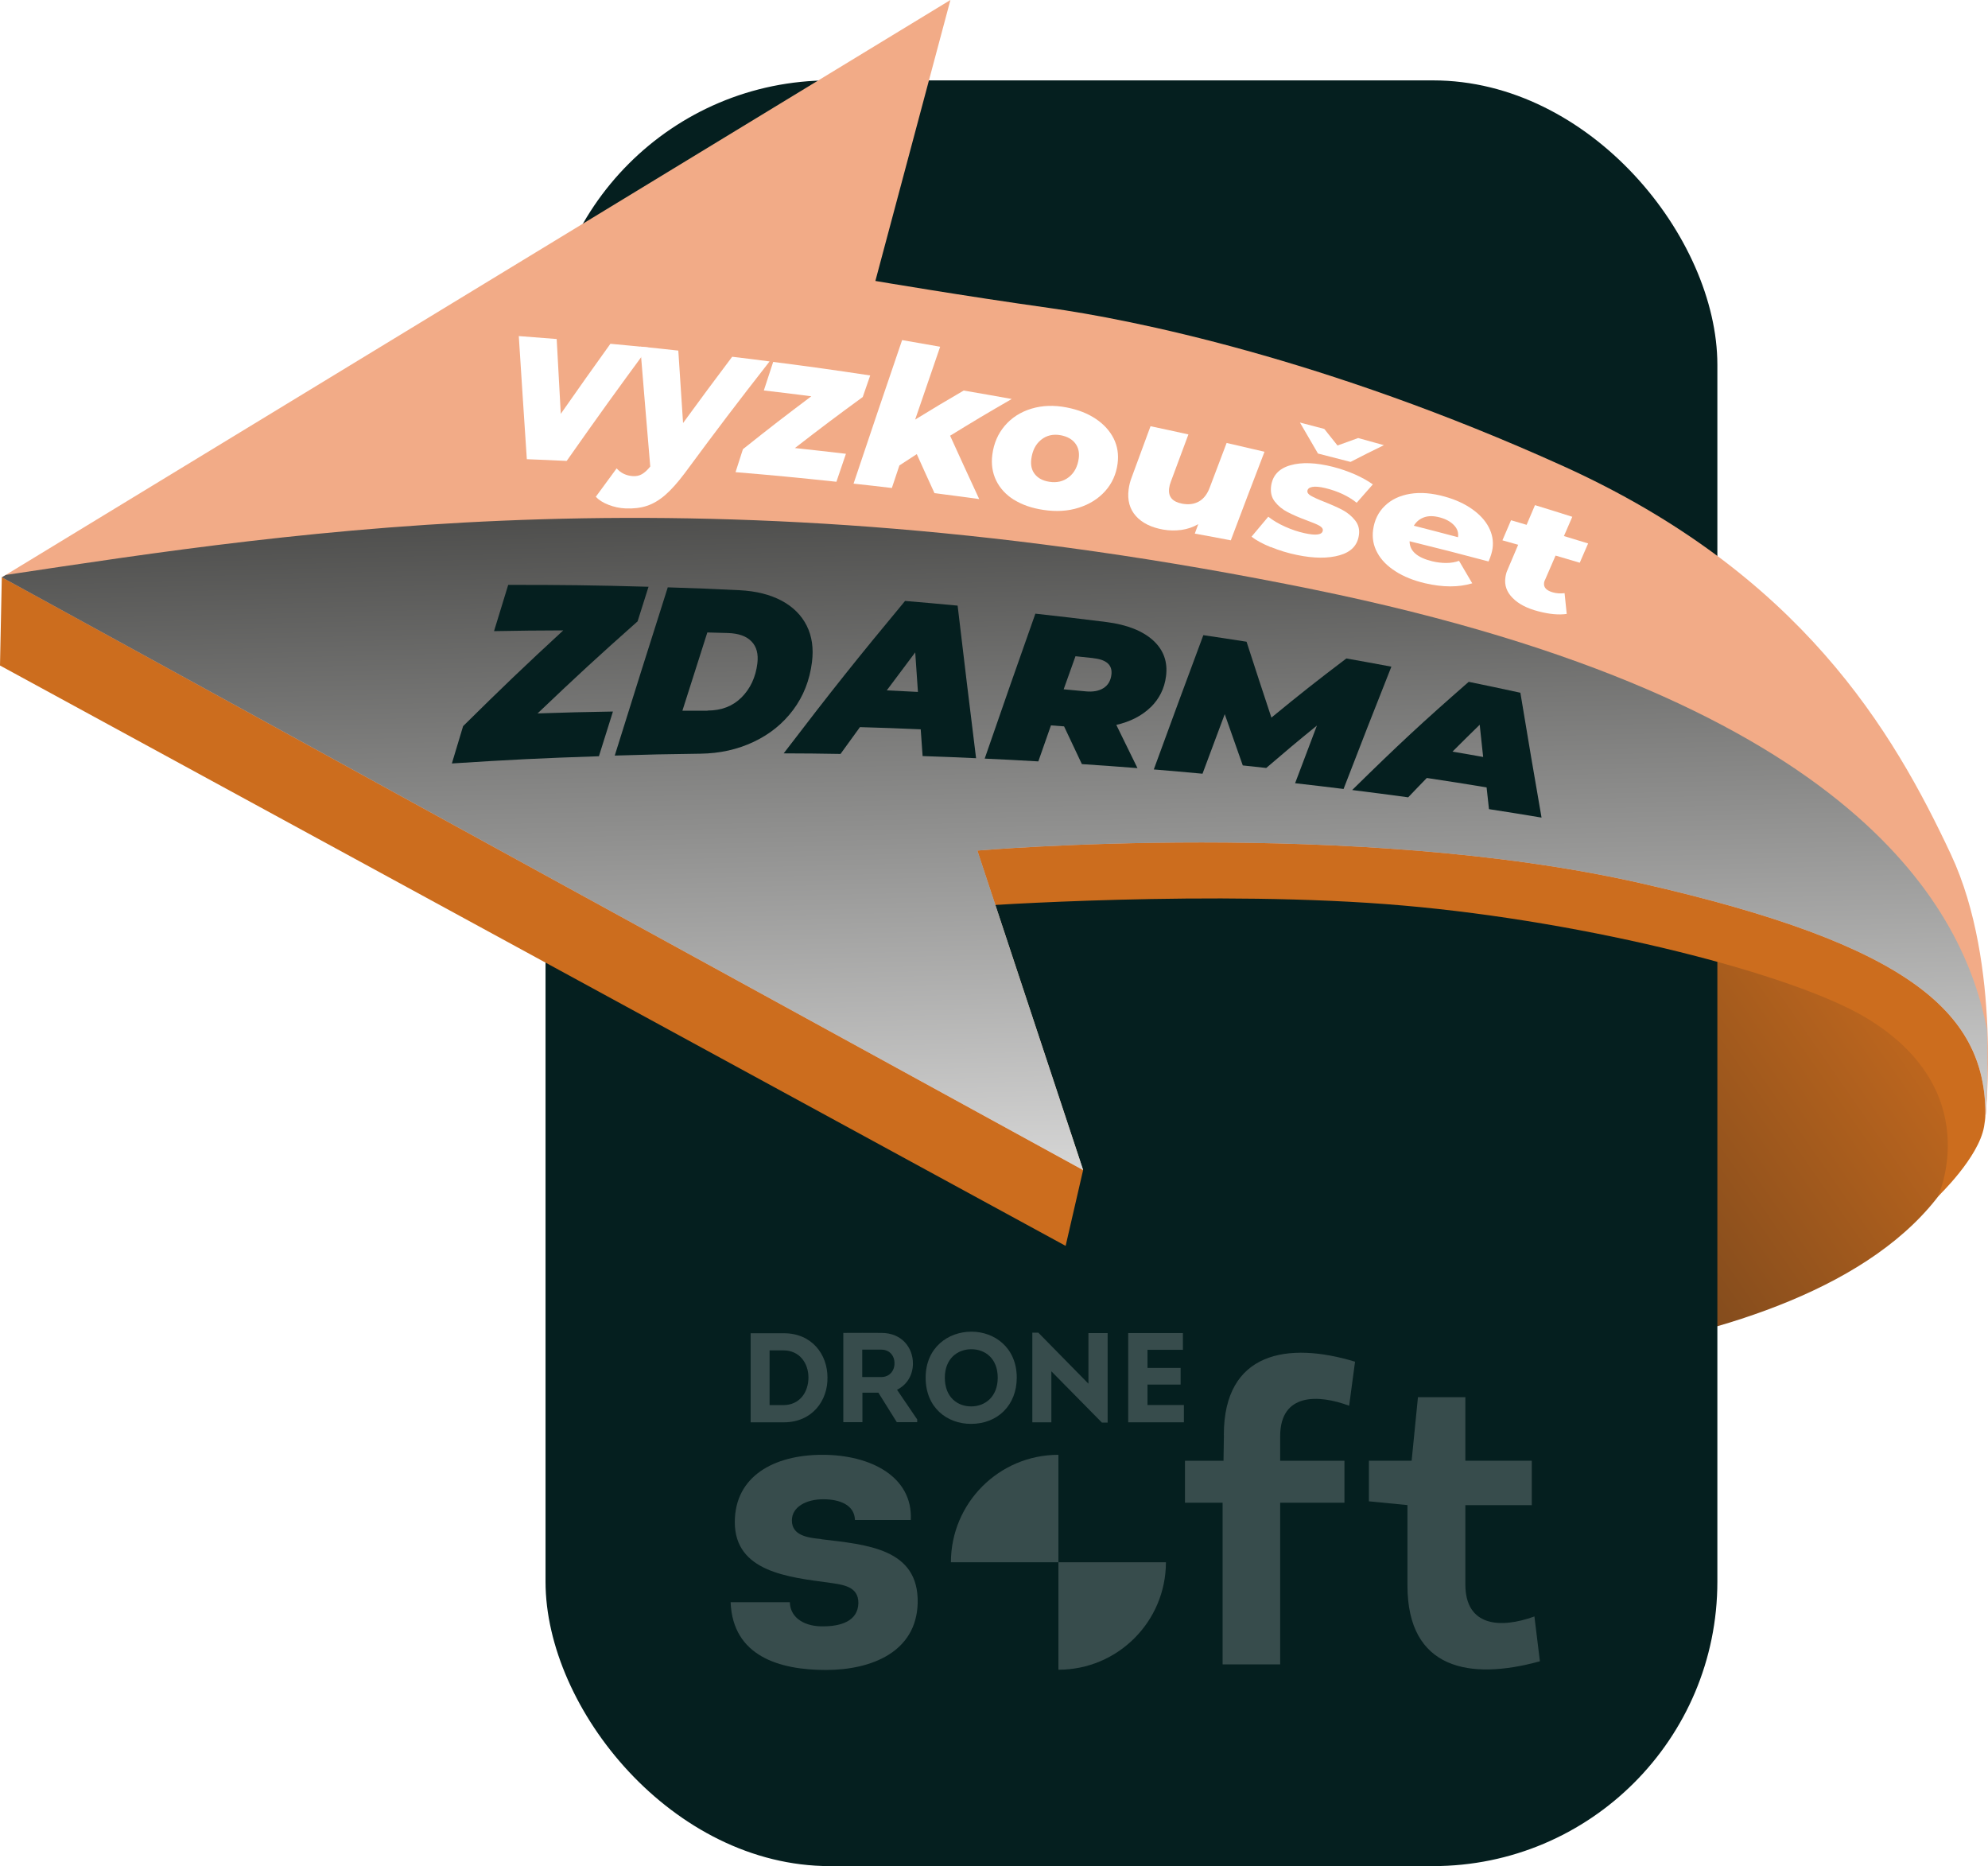 <?xml version="1.0" encoding="UTF-8"?><svg xmlns="http://www.w3.org/2000/svg" xmlns:xlink="http://www.w3.org/1999/xlink" viewBox="0 0 242.41 227.49"><defs><linearGradient id="Nepojmenovaný_přechod_18" x1="160.24" y1="149.04" x2="228.24" y2="101.7" gradientUnits="userSpaceOnUse"><stop offset="0" stop-color="#54361c"/><stop offset="1" stop-color="#cc6d1e"/></linearGradient><linearGradient id="Nepojmenovaný_přechod" x1="122.87" y1="167.49" x2="119.73" y2="32.43" gradientUnits="userSpaceOnUse"><stop offset="0" stop-color="#fff"/><stop offset="1" stop-color="#1d1d1b"/></linearGradient><filter id="drop-shadow-1" filterUnits="userSpaceOnUse"><feOffset dx="0" dy="2"/><feGaussianBlur result="blur" stdDeviation="2"/><feFlood flood-color="#51280c" flood-opacity=".25"/><feComposite in2="blur" operator="in"/><feComposite in="SourceGraphic"/></filter></defs><g style="isolation:isolate;"><g id="Vrstva_2"><g id="Vrstva_3"><path d="m163.51,167.29s56.4,1.57,73.4-22.21c17-23.78-30.07-47.68-30.07-47.68l-53.89,5.11,10.56,64.78Z" style="fill:url(#Nepojmenovaný_přechod_18); stroke-width:0px;"/><rect x="66.52" y="9.8" width="142.89" height="217.69" rx="34.67" ry="34.67" style="fill:#051f1f; stroke-width:0px;"/><path d="m100.12,187.62c-1.6-.16-3.56-.41-3.56-2.27,0-1.65,1.75-2.58,3.82-2.58s3.82.72,3.87,2.53h6.81c.26-5.26-4.85-7.95-10.78-7.95s-10.68,2.63-10.68,8.21c0,6.04,6.5,6.71,11.51,7.38,1.75.26,3.56.46,3.56,2.48-.05,2.22-2.17,2.84-4.28,2.84-2.06.05-4.02-.88-4.08-2.94h-7.22c.26,6.6,5.99,8.26,11.61,8.26s11.04-2.22,11.2-8.15c.15-6.66-6.19-7.12-11.76-7.79" style="fill:#374c4c; stroke-width:0px;"/><path d="m149.24,174.93l-.05,3.15h-4.7v5.11h4.59v19.71h7.02v-19.71h7.84v-5.11h-7.84v-2.99c0-5.32,4.7-5.11,8.41-3.72l.72-5.37c-8.15-2.48-16-1.24-16,8.93" style="fill:#374c4c; stroke-width:0px;"/><path d="m187.09,197.06c-4.13,1.5-8.41,1.24-8.41-3.92v-9.65h8.1v-5.42h-8.1v-7.74h-5.78l-.77,7.74h-5.21v4.95l4.7.46v9.8c0,10.22,7.59,11.61,16.15,9.24l-.67-5.47Z" style="fill:#374c4c; stroke-width:0px;"/><path d="m93.84,171.29v-6.67h1.69c1.97,0,3.05,1.57,3.05,3.31s-1.04,3.36-3.05,3.36h-1.69Zm7.06-3.37c0-2.77-1.86-5.39-5.33-5.39h-4.04v10.86h4.04c3.51,0,5.38-2.69,5.33-5.47" style="fill:#374c4c; stroke-width:0px;"/><path d="m105.14,164.53h2.33c.99,0,1.6.73,1.6,1.65.02.93-.62,1.69-1.6,1.69h-2.33v-3.34Zm.03,5.25h1.94l2.24,3.59h2.49v-.33l-2.46-3.62c1.24-.61,1.94-1.82,1.94-3.2,0-1.93-1.35-3.73-3.84-3.73-1.55-.02-3.09,0-4.65,0v10.88h2.33v-3.59Z" style="fill:#374c4c; stroke-width:0px;"/><path d="m115.21,167.95c0-2.3,1.52-3.47,3.23-3.47s3.22,1.15,3.22,3.47-1.54,3.5-3.23,3.5-3.22-1.12-3.22-3.5m8.77,0c0-3.65-2.69-5.61-5.53-5.61s-5.58,1.94-5.58,5.61,2.63,5.63,5.53,5.63c3.29,0,5.58-2.32,5.58-5.63" style="fill:#374c4c; stroke-width:0px;"/><polygon points="128.2 167.17 134.36 173.42 135.06 173.42 135.06 162.51 132.72 162.51 132.72 168.68 126.61 162.46 125.88 162.46 125.88 173.39 128.2 173.39 128.2 167.17" style="fill:#374c4c; stroke-width:0px;"/><polygon points="139.92 168.79 143.96 168.79 143.96 166.76 139.92 166.76 139.92 164.55 144.24 164.55 144.24 162.51 137.57 162.51 137.57 173.39 144.36 173.39 144.36 171.28 139.92 171.28 139.92 168.79" style="fill:#374c4c; stroke-width:0px;"/><path d="m129.06,203.55h0c7.24,0,13.1-5.87,13.11-13.1h-13.11v13.1Z" style="fill:#374c4c; stroke-width:0px;"/><path d="m129.06,177.35h0c-7.24,0-13.1,5.87-13.11,13.1h13.11v-13.1Z" style="fill:#374c4c; stroke-width:0px;"/><path d="m118.86,110.47s29.51-2.07,52.24-.08c22.73,1.98,47.52,8.36,56.37,13.64,14.84,8.86,8.84,21.82,8.84,21.82,0,0,4.96-4.71,5.62-8.51s.08-9.75.25-12.89c.17-3.14-3.72-9.09-3.72-9.09l-11.32-6.28-86.79-15.21-19.75,3.31-3.55,3.8,1.82,9.51Z" style="fill:#cc6d1e; stroke-width:0px;"/><polygon points="31.41 67.08 .22 70.38 0 81.13 129.94 151.88 132.07 142.64 129.11 136.67 31.41 67.08" style="fill:#cc6d1e; stroke-width:0px;"/><path d="m115.89,0L.22,70.38l131.85,72.26-12.9-38.95s45.98-3.97,80.94,3.99c33,7.51,42.3,15.93,41.97,28.74,0,0,2.09-18.85-4.19-32.26-7.04-15.02-18.3-34.25-47.39-47.39-29.09-13.14-52.55-17.83-62.64-19.24-10.09-1.41-21.12-3.28-21.12-3.28L115.89,0Z" style="fill:#f2ab87; stroke-width:0px;"/><path d="m242.27,125.44c-2.71-14.02-15.22-39.91-82.08-53.57-73.95-15.11-123.65-7.15-159.48-1.78l-.48.29,131.85,72.26-12.9-38.95s45.98-3.97,80.94,3.99c33,7.51,42.3,15.93,41.97,28.74,0,0,.41-4.65.19-10.98Z" style="fill:url(#Nepojmenovaný_přechod); mix-blend-mode:soft-light; stroke-width:0px;"/><g style="filter:url(#drop-shadow-1);"><path d="m79.05,40.36c-3.96,5.38-5.95,8.14-9.95,13.83-1.94-.09-2.91-.14-4.86-.21-.4-5.97-.59-8.97-.98-15.01,1.85.14,2.77.21,4.62.36.2,3.66.3,5.48.5,9.12,2.43-3.47,3.64-5.18,6.05-8.54,1.85.17,2.77.26,4.61.45Z" style="fill:#fff; stroke-width:0px;"/><path d="m93.84,42.06c-4.12,5.28-6.2,8.01-10.35,13.63-.86,1.14-1.65,2.03-2.38,2.66-.73.63-1.48,1.07-2.24,1.32s-1.62.35-2.6.31c-.71-.03-1.4-.18-2.07-.44-.67-.26-1.19-.59-1.55-.98,1.02-1.39,1.53-2.08,2.54-3.46.52.58,1.18.89,1.97.94.43.03.8-.05,1.12-.24.32-.18.66-.49,1.01-.93-.49-5.81-.74-8.73-1.22-14.62,1.86.19,2.78.28,4.64.49.23,3.55.35,5.31.58,8.83,2.4-3.29,3.6-4.9,5.99-8.08,1.82.22,2.74.33,4.56.57Z" style="fill:#fff; stroke-width:0px;"/><path d="m105.2,46.4c-3.3,2.41-4.95,3.65-8.27,6.22,2.49.27,3.73.41,6.22.7-.46,1.36-.69,2.04-1.16,3.41-4.92-.52-7.38-.76-12.3-1.17.36-1.12.54-1.68.9-2.8,3.34-2.66,5.01-3.95,8.34-6.45-2.32-.3-3.47-.44-5.79-.71.46-1.39.68-2.09,1.14-3.48,4.74.61,7.1.94,11.83,1.65-.36,1.05-.54,1.57-.91,2.63Z" style="fill:#fff; stroke-width:0px;"/><path d="m115.85,51.11c1.42,3.12,2.13,4.67,3.55,7.73-2.18-.3-3.27-.44-5.45-.72-.87-1.89-1.3-2.85-2.16-4.76-.85.55-1.27.82-2.12,1.38-.37,1.1-.55,1.65-.92,2.75-1.87-.22-2.8-.33-4.67-.53,2.38-7.09,3.56-10.59,5.92-17.5,1.86.32,2.79.48,4.64.81-1.22,3.53-1.83,5.3-3.05,8.88,2.37-1.46,3.56-2.16,5.92-3.54,2.35.4,3.52.61,5.86,1.03-3,1.73-4.5,2.62-7.52,4.48Z" style="fill:#fff; stroke-width:0px;"/><path d="m123.64,58.93c-.99-.62-1.71-1.41-2.17-2.35-.46-.95-.62-2-.47-3.15.18-1.38.69-2.56,1.53-3.54.84-.98,1.92-1.67,3.24-2.07,1.32-.4,2.75-.45,4.29-.15,1.4.27,2.59.74,3.57,1.4.98.66,1.7,1.46,2.17,2.39.46.93.62,1.94.48,3.03-.17,1.31-.67,2.43-1.51,3.37-.84.94-1.91,1.61-3.22,2.03-1.31.42-2.75.51-4.32.27-1.41-.21-2.6-.62-3.59-1.24Zm6.7-2.77c.67-.53,1.07-1.3,1.2-2.3.09-.72-.05-1.33-.44-1.83-.39-.5-.97-.82-1.75-.97-.93-.17-1.73.01-2.4.55-.67.54-1.07,1.33-1.2,2.37-.09.73.05,1.35.44,1.83.39.49.97.8,1.75.92.93.15,1.73-.04,2.4-.57Z" style="fill:#fff; stroke-width:0px;"/><path d="m154.19,53.07c-1.64,4.27-2.46,6.43-4.11,10.8-1.76-.34-2.63-.5-4.39-.82.17-.46.25-.69.42-1.15-.63.36-1.32.6-2.05.7-.74.1-1.48.09-2.23-.04-1.45-.26-2.56-.8-3.32-1.65-.76-.85-1.06-1.93-.89-3.24.06-.48.18-.97.36-1.44.93-2.52,1.39-3.78,2.31-6.27,1.85.39,2.77.59,4.62,1-.86,2.3-1.29,3.46-2.15,5.78-.1.26-.17.52-.2.78-.13,1.03.39,1.65,1.58,1.88.8.15,1.48.06,2.06-.27.58-.33,1.02-.9,1.32-1.72.82-2.18,1.23-3.26,2.05-5.41,1.85.42,2.77.64,4.61,1.07Z" style="fill:#fff; stroke-width:0px;"/><path d="m154.95,64.7c-1.02-.42-1.8-.84-2.34-1.28.82-.98,1.23-1.46,2.04-2.43.56.45,1.24.85,2.04,1.21.8.36,1.6.63,2.39.8,1.41.31,2.15.2,2.22-.33.03-.22-.12-.41-.43-.59-.32-.18-.85-.39-1.55-.65-.95-.35-1.73-.7-2.33-1.01-.6-.31-1.11-.72-1.52-1.24-.42-.52-.57-1.15-.48-1.9.17-1.3.95-2.16,2.35-2.56,1.39-.4,3.12-.33,5.19.19.93.24,1.83.55,2.68.92.85.38,1.58.78,2.19,1.22-.79.89-1.18,1.34-1.97,2.24-1.03-.82-2.29-1.41-3.79-1.78-.71-.17-1.25-.22-1.62-.15-.37.07-.57.23-.6.48-.03.22.12.42.43.6.32.18.85.43,1.59.72.91.36,1.68.7,2.28,1.02s1.1.74,1.51,1.25c.41.51.57,1.11.47,1.8-.17,1.25-.95,2.06-2.35,2.46-1.4.4-3.12.39-5.17-.03-1.13-.23-2.21-.56-3.23-.98Zm13.8-12.43c-1.63.79-2.44,1.2-4.07,2.04-1.59-.41-2.38-.62-3.97-1.02-.88-1.5-1.32-2.26-2.2-3.78,1.19.31,1.79.47,2.97.78.64.81.97,1.22,1.61,2.02,1.01-.37,1.51-.55,2.52-.91,1.26.34,1.88.52,3.14.87Z" style="fill:#fff; stroke-width:0px;"/><path d="m181.49,66.44c-3.84-1.02-5.76-1.51-9.61-2.46,0,1.19.92,1.99,2.75,2.44.58.14,1.15.21,1.72.21.57,0,1.09-.09,1.56-.26.64,1.1.96,1.65,1.61,2.74-1.65.5-3.57.5-5.76-.01-1.39-.33-2.59-.8-3.59-1.45-1.01-.64-1.75-1.39-2.22-2.26-.48-.87-.65-1.8-.52-2.79.16-1.18.63-2.16,1.43-2.93.79-.77,1.82-1.26,3.09-1.47,1.27-.21,2.67-.09,4.22.34,1.3.36,2.41.87,3.33,1.52.92.65,1.6,1.38,2.03,2.21.43.82.59,1.68.47,2.57-.07.49-.23,1.02-.49,1.6Zm-7.83-5.38c-.54.19-.96.53-1.26,1.03,2.16.55,3.23.83,5.38,1.4.09-.54-.07-1.03-.48-1.46-.41-.43-.98-.75-1.72-.95-.74-.2-1.38-.21-1.92-.02Z" style="fill:#fff; stroke-width:0px;"/><path d="m188.37,68.73c-.06.16-.09.27-.09.32-.08.56.29.95,1.09,1.17.43.12.9.15,1.41.09.1,1.01.15,1.52.26,2.53-.95.14-2.11.04-3.47-.32-1.35-.35-2.39-.88-3.11-1.61-.73-.72-1.03-1.56-.9-2.49.05-.36.13-.67.25-.92.53-1.24.79-1.86,1.31-3.09-.77-.22-1.15-.33-1.92-.54.42-.98.63-1.47,1.05-2.45.76.22,1.14.33,1.9.56.41-.96.61-1.44,1.02-2.4,1.82.56,2.73.84,4.55,1.42-.41.93-.61,1.4-1.02,2.35,1.18.36,1.77.54,2.95.9-.41.94-.61,1.41-1.02,2.35-1.18-.35-1.77-.53-2.95-.87-.52,1.2-.78,1.8-1.3,3Z" style="fill:#fff; stroke-width:0px;"/><path d="m77.72,73.77c-4.85,4.31-7.29,6.55-12.17,11.2,3.68-.12,5.51-.17,9.19-.23-.68,2.17-1.02,3.26-1.71,5.45-7.17.24-10.76.42-17.93.88.55-1.82.82-2.74,1.37-4.55,4.9-4.84,7.34-7.17,12.21-11.67-3.38.01-5.07.03-8.44.09.69-2.26,1.04-3.39,1.73-5.64,6.85,0,10.27.04,17.11.23-.54,1.69-.8,2.54-1.34,4.24Z" style="fill:#051f1f; stroke-width:0px;"/><path d="m81.41,69.6c3.5.11,5.25.18,8.75.35,2.03.1,3.74.53,5.15,1.28,1.4.75,2.42,1.77,3.06,3.05.64,1.28.85,2.75.64,4.43-.28,2.23-1.05,4.17-2.3,5.84-1.25,1.67-2.86,2.97-4.82,3.89-1.96.93-4.13,1.41-6.48,1.44-4.18.05-6.27.1-10.45.23,2.6-8.31,3.89-12.41,6.47-20.52Zm4.87,15.02c1.69,0,3.07-.53,4.14-1.6,1.07-1.07,1.72-2.45,1.93-4.14.14-1.15-.09-2.04-.71-2.68-.62-.65-1.58-.99-2.89-1.03-1-.03-1.5-.05-2.5-.07-1.21,3.79-1.82,5.7-3.04,9.54,1.22,0,1.84,0,3.06,0Z" style="fill:#051f1f; stroke-width:0px;"/><path d="m112.27,86.91c-2.96-.13-4.45-.18-7.41-.27-.95,1.3-1.42,1.96-2.37,3.27-2.77-.05-4.16-.06-6.93-.07,5.95-7.78,8.91-11.49,14.8-18.58,2.56.21,3.85.33,6.41.57.89,7.53,1.34,11.24,2.25,18.6-2.61-.12-3.91-.17-6.52-.26-.09-1.3-.14-1.95-.23-3.26Zm-.34-4.56c-.13-1.92-.2-2.89-.33-4.82-1.38,1.83-2.08,2.76-3.47,4.63,1.52.07,2.28.11,3.8.19Z" style="fill:#051f1f; stroke-width:0px;"/><path d="m140.3,84.22c-1.06,1.03-2.45,1.75-4.18,2.15,1.03,2.12,1.55,3.18,2.58,5.27-2.71-.21-4.06-.31-6.78-.49-.87-1.83-1.3-2.75-2.17-4.6-.64-.05-.96-.07-1.6-.12-.62,1.75-.92,2.63-1.54,4.39-2.62-.15-3.92-.22-6.54-.34,2.48-7.17,3.72-10.71,6.18-17.67,3.46.38,5.19.59,8.65,1.02,2.53.32,4.43,1.08,5.71,2.24,1.27,1.16,1.8,2.62,1.57,4.37-.19,1.5-.82,2.75-1.87,3.78Zm-6.98-5.99c-.87-.1-1.31-.14-2.18-.23-.58,1.61-.86,2.41-1.44,4.03,1.07.1,1.61.15,2.68.25.9.09,1.63-.05,2.18-.4.55-.35.87-.89.96-1.62.15-1.17-.58-1.85-2.2-2.02Z" style="fill:#051f1f; stroke-width:0px;"/><path d="m169.66,79.27c-2.32,5.86-3.49,8.84-5.83,14.91-2.36-.29-3.54-.43-5.91-.7,1.07-2.83,1.6-4.24,2.66-7.03-2.47,2.01-3.7,3.04-6.18,5.17-1.14-.13-1.72-.19-2.86-.31-.88-2.48-1.32-3.73-2.2-6.25-1.08,2.88-1.62,4.34-2.71,7.26-2.37-.22-3.56-.32-5.94-.52,2.43-6.65,3.64-9.92,6.04-16.37,2.11.31,3.16.47,5.27.8,1.21,3.74,1.82,5.59,3.03,9.25,3.67-3.01,5.5-4.45,9.14-7.21,2.2.39,3.29.59,5.49,1Z" style="fill:#051f1f; stroke-width:0px;"/><path d="m181.27,93.99c-2.91-.48-4.37-.71-7.29-1.15-.91.93-1.36,1.41-2.27,2.36-2.73-.37-4.1-.55-6.83-.89,5.72-5.62,8.56-8.25,14.21-13.19,2.52.52,3.78.78,6.3,1.33,1.02,6.17,1.54,9.22,2.58,15.22-2.56-.43-3.84-.63-6.41-1.03-.11-1.06-.17-1.59-.29-2.65Zm-.42-3.71c-.17-1.57-.25-2.35-.42-3.93-1.32,1.29-1.99,1.95-3.32,3.28,1.5.25,2.24.38,3.74.65Z" style="fill:#051f1f; stroke-width:0px;"/></g></g></g></g></svg>